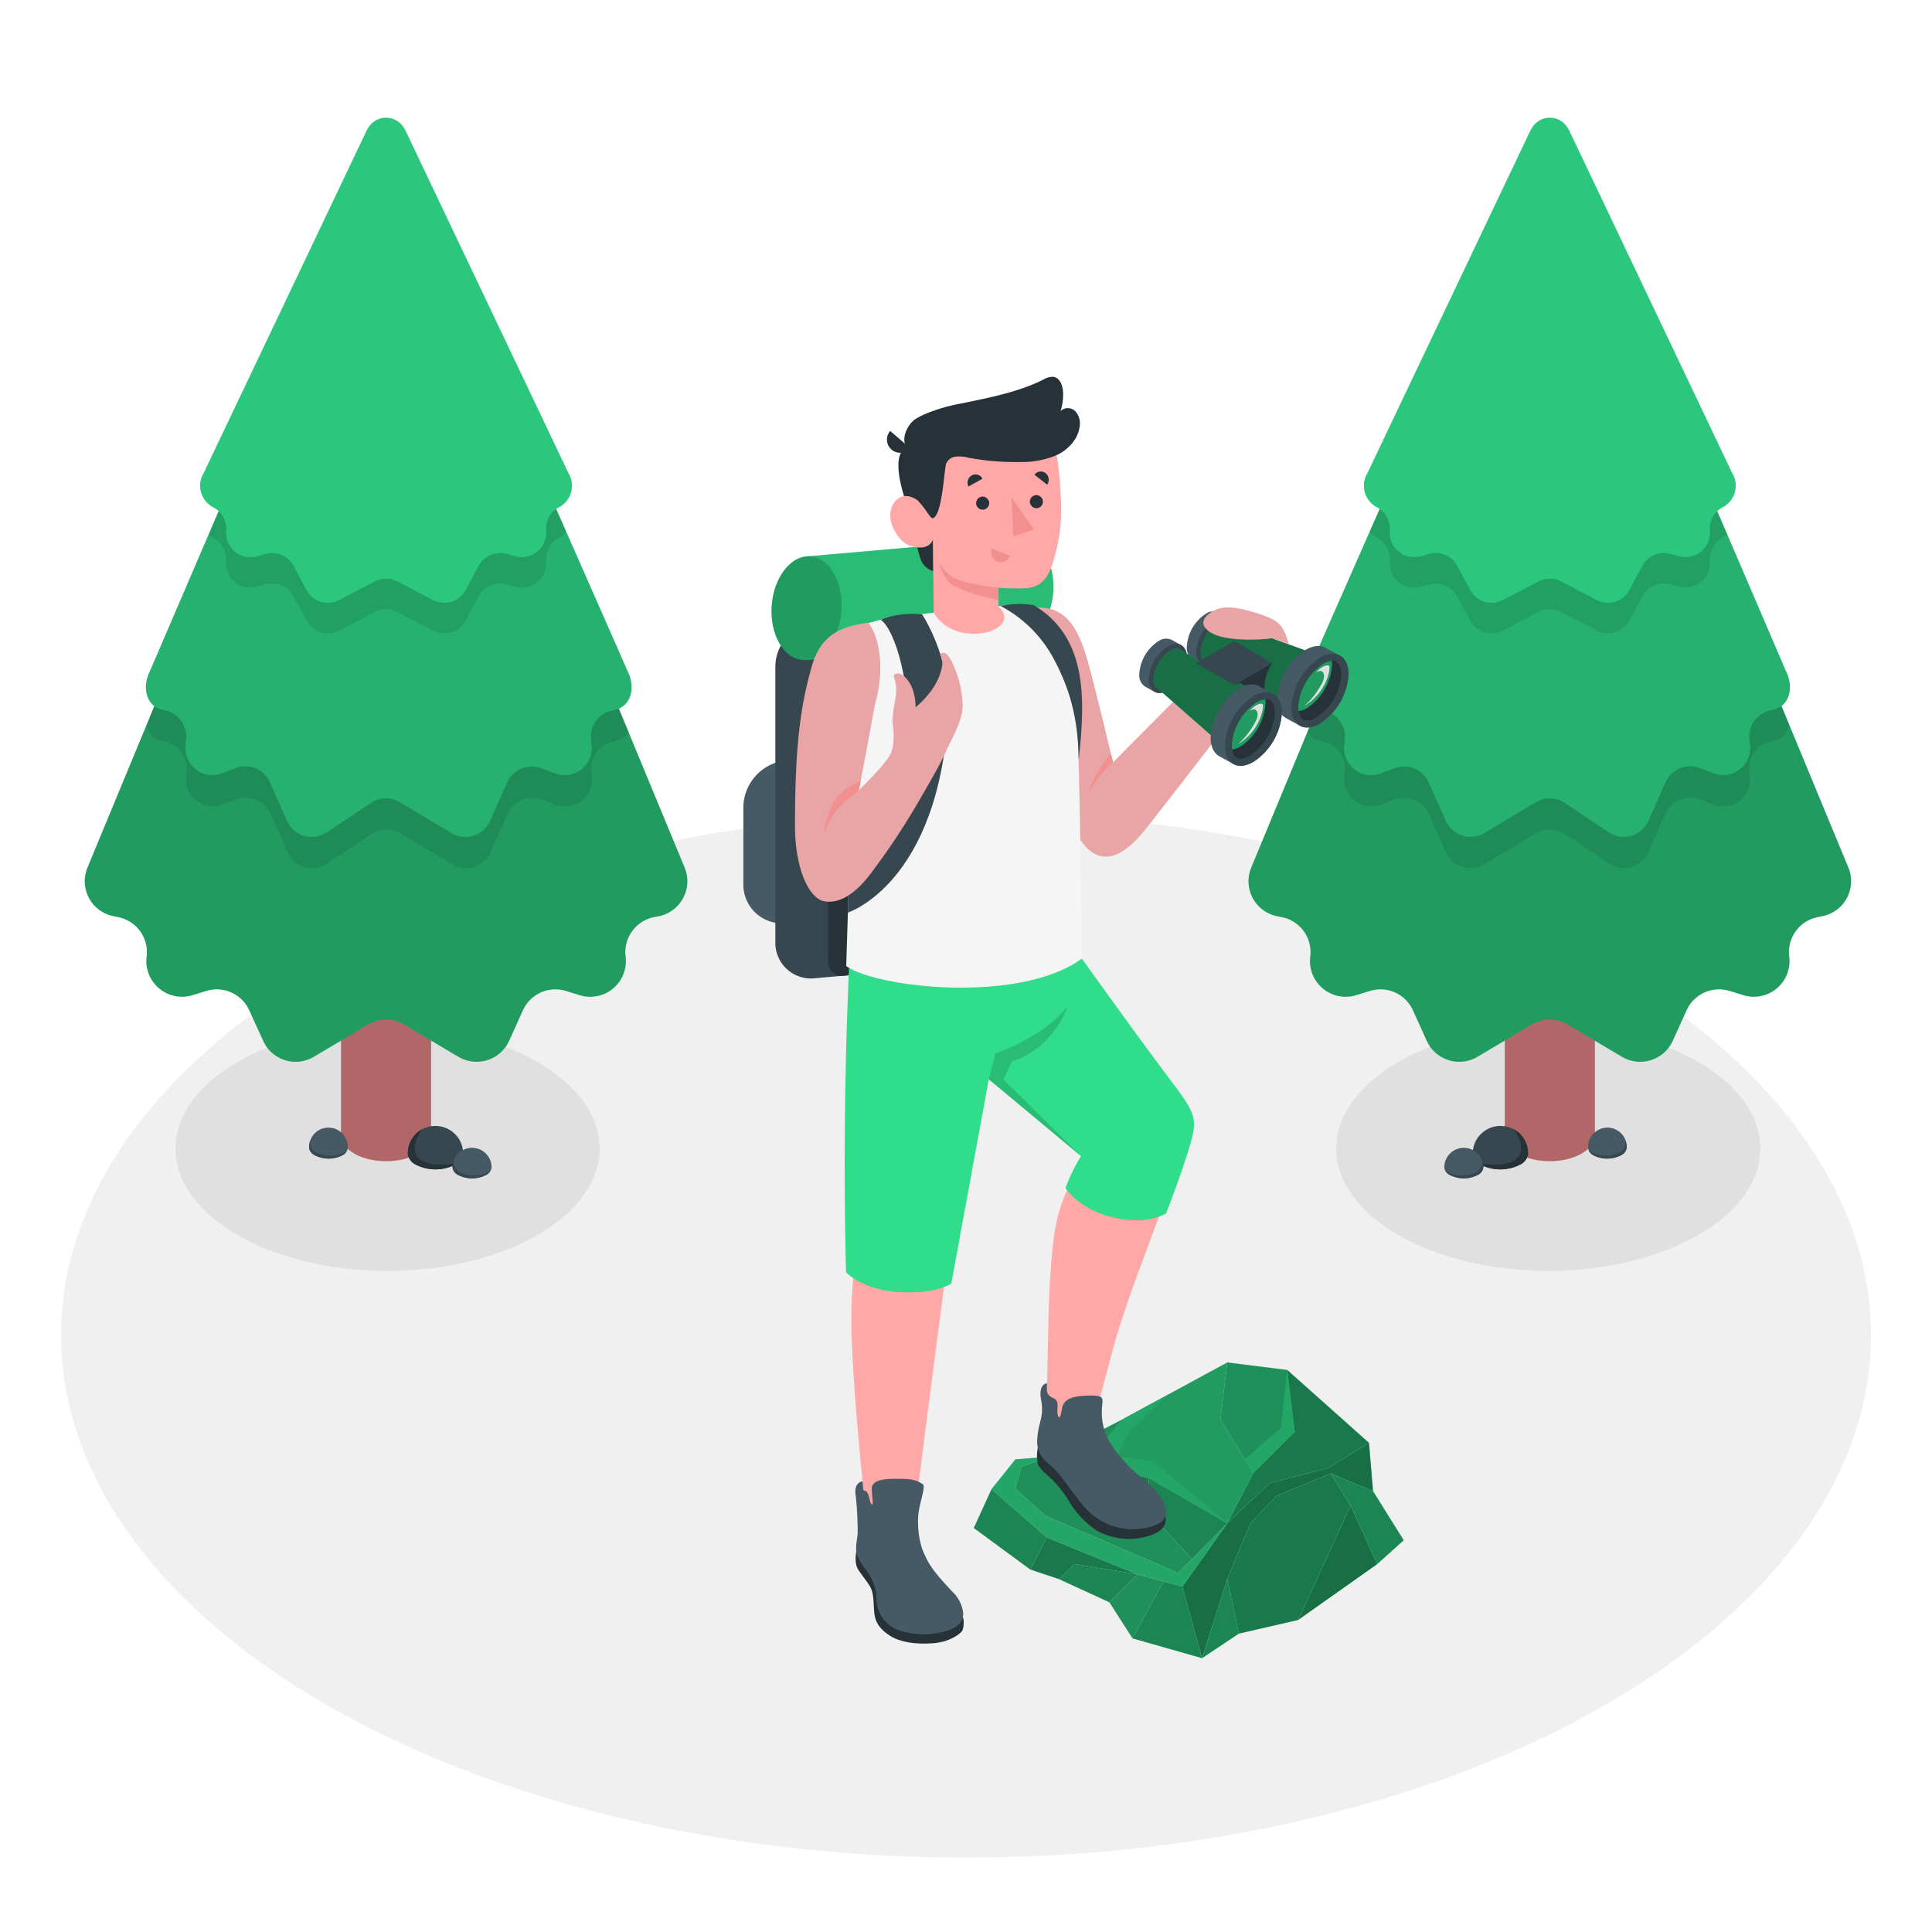 <svg xmlns="http://www.w3.org/2000/svg" viewBox="0 0 500 500"><g id="freepik--Floor--inject-2"><ellipse id="freepik--floor--inject-2" cx="250" cy="345.53" rx="234.21" ry="135.22" style="fill:#f0f0f0"></ellipse></g><g id="freepik--Shadows--inject-2"><ellipse id="freepik--Shadow--inject-2" cx="400.7" cy="297.23" rx="54.88" ry="31.68" style="fill:#e0e0e0"></ellipse><ellipse id="freepik--shadow--inject-2" cx="100.3" cy="297.23" rx="54.88" ry="31.68" style="fill:#e0e0e0"></ellipse></g><g id="freepik--Trees--inject-2"><g id="freepik--Pine--inject-2"><path d="M389.43,150.21V293.79c0,1.72,1.14,3.44,3.41,4.76,4.56,2.63,11.94,2.63,16.49,0,2.28-1.32,3.42-3,3.42-4.76V150.21Z" style="fill:#b16668"></path><path d="M478.35,224.52,406.12,50.08H396.06L323.82,224.53a9.23,9.23,0,0,0,6.74,12.59l1.17.23a9.24,9.24,0,0,1,7.37,10.2h0a9.23,9.23,0,0,0,11.87,10l3.57-1.1a9.23,9.23,0,0,1,11.12,5l3.59,7.92a9.23,9.23,0,0,0,13.11,4.13l14-8.31a9.24,9.24,0,0,1,9.42,0l14,8.31a9.23,9.23,0,0,0,13.11-4.13l3.6-7.92a9.23,9.23,0,0,1,11.12-5l3.57,1.1a9.24,9.24,0,0,0,11.87-10h0a9.23,9.23,0,0,1,7.36-10.2l1.19-.24A9.22,9.22,0,0,0,478.35,224.52Z" style="fill:#30DD8A"></path><path d="M478.35,224.52,406.12,50.08H396.06L323.82,224.53a9.23,9.23,0,0,0,6.74,12.59l1.17.23a9.24,9.24,0,0,1,7.37,10.2h0a9.23,9.23,0,0,0,11.87,10l3.57-1.1a9.23,9.23,0,0,1,11.12,5l3.59,7.92a9.23,9.23,0,0,0,13.11,4.13l14-8.31a9.24,9.24,0,0,1,9.42,0l14,8.31a9.23,9.23,0,0,0,13.11-4.13l3.6-7.92a9.23,9.23,0,0,1,11.12-5l3.57,1.1a9.24,9.24,0,0,0,11.87-10h0a9.23,9.23,0,0,1,7.36-10.2l1.19-.24A9.22,9.22,0,0,0,478.35,224.52Z" style="opacity:0.3"></path><path d="M388,69.57l8.07-18.34h10.06L419.46,82.3l43.6,105.28a5.35,5.35,0,0,1-4.55,4.32h0a7,7,0,0,0-5.8,7.69l.16,1.34a7,7,0,0,1-9.42,7.33l-3.57-1.36a7,7,0,0,0-8.86,3.68l-4.43,9.95a7,7,0,0,1-9.95,3.15l-12-8a7,7,0,0,0-7.15,0l-13.37,8a7,7,0,0,1-9.95-3.15l-4.43-9.95a7,7,0,0,0-8.86-3.68l-3.57,1.36a7,7,0,0,1-9.41-7.33l.15-1.33a7,7,0,0,0-5.8-7.7,5.3,5.3,0,0,1-3.87-2.58Z" style="opacity:0.1"></path><path d="M462.25,173.8,406.12,43.11H396.06L338.53,173.8c-2.07,4.2-.89,9.21,3.74,10a7,7,0,0,1,5.8,7.7l-.15,1.33a7,7,0,0,0,9.41,7.33l3.57-1.36a7,7,0,0,1,8.86,3.69l4.43,9.94a7,7,0,0,0,9.95,3.15l13.37-8a7,7,0,0,1,7.15,0l12,8a7,7,0,0,0,9.95-3.15l4.43-10a7,7,0,0,1,8.86-3.68l3.57,1.36a7,7,0,0,0,9.42-7.33l-.16-1.33a7,7,0,0,1,5.8-7.7h0C463.14,183,464.32,178,462.25,173.8Z" style="fill:#30DD8A"></path><path d="M462.25,173.8,406.12,43.11H396.06L338.53,173.8c-2.07,4.2-.89,9.21,3.74,10a7,7,0,0,1,5.8,7.7l-.15,1.33a7,7,0,0,0,9.41,7.33l3.57-1.36a7,7,0,0,1,8.86,3.69l4.43,9.94a7,7,0,0,0,9.95,3.15l13.37-8a7,7,0,0,1,7.15,0l12,8a7,7,0,0,0,9.95-3.15l4.43-10a7,7,0,0,1,8.86-3.68l3.57,1.36a7,7,0,0,0,9.42-7.33l-.16-1.33a7,7,0,0,1,5.8-7.7h0C463.14,183,464.32,178,462.25,173.8Z" style="opacity:0.2"></path><path d="M396.06,43.11h10.06L447,138.35a5.91,5.91,0,0,1-1,.72l-.31.18a6.28,6.28,0,0,0-3.19,6h0a6.29,6.29,0,0,1-7.87,6.61l-2.44-.64a6.28,6.28,0,0,0-7.14,3.11l-3.35,6.24a6.28,6.28,0,0,1-8.45,2.6L404,158.37a6.3,6.3,0,0,0-5.82,0l-9.24,4.82a6.27,6.27,0,0,1-8.45-2.6l-3.35-6.24a6.29,6.29,0,0,0-7.15-3.11l-2.43.64a6.28,6.28,0,0,1-7.87-6.61,6.29,6.29,0,0,0-3.19-6l-.32-.18a6.23,6.23,0,0,1-1.72-1.45Z" style="opacity:0.1"></path><path d="M448.27,122.4,406.08,33.71l-.33-.53a5.36,5.36,0,0,0-9.32,0l-.34.55L353.91,122.4a6.29,6.29,0,0,0,2.27,8.79l.32.17a6.29,6.29,0,0,1,3.19,6,6.29,6.29,0,0,0,7.87,6.62l2.43-.65a6.3,6.3,0,0,1,7.15,3.11l3.35,6.25a6.29,6.29,0,0,0,8.45,2.6l9.24-4.83a6.3,6.3,0,0,1,5.82,0l9.24,4.83a6.3,6.3,0,0,0,8.45-2.6l3.35-6.25a6.29,6.29,0,0,1,7.14-3.11l2.44.65a6.3,6.3,0,0,0,7.87-6.62h0a6.29,6.29,0,0,1,3.19-6l.31-.17A6.29,6.29,0,0,0,448.27,122.4Z" style="fill:#30DD8A"></path><path d="M448.27,122.4,406.08,33.71l-.33-.53a5.36,5.36,0,0,0-9.32,0l-.34.55L353.91,122.4a6.29,6.29,0,0,0,2.27,8.79l.32.17a6.29,6.29,0,0,1,3.19,6,6.29,6.29,0,0,0,7.87,6.62l2.43-.65a6.3,6.3,0,0,1,7.15,3.11l3.35,6.25a6.29,6.29,0,0,0,8.45,2.6l9.24-4.83a6.3,6.3,0,0,1,5.82,0l9.24,4.83a6.3,6.3,0,0,0,8.45-2.6l3.35-6.25a6.29,6.29,0,0,1,7.14-3.11l2.44.65a6.3,6.3,0,0,0,7.87-6.62h0a6.29,6.29,0,0,1,3.19-6l.31-.17A6.29,6.29,0,0,0,448.27,122.4Z" style="opacity:0.1"></path><path d="M395.46,298.29a7.16,7.16,0,0,0-14.31,0,2,2,0,0,0,0,.4,3.65,3.65,0,0,0,2.09,2.73,11.23,11.23,0,0,0,10.13,0,3.67,3.67,0,0,0,2.09-2.73,2,2,0,0,0,0-.4Z" style="fill:#37474f"></path><path d="M393.37,301.42a3.67,3.67,0,0,0,2.09-2.73,2,2,0,0,0,0-.4,7.17,7.17,0,0,0-3.72-6.08c0,.07,3.56,4.5.95,7.45-1.79,2-8,2.41-10.69.8a5,5,0,0,0,1.24,1A11.23,11.23,0,0,0,393.37,301.42Z" style="fill:#263238"></path><path d="M383.89,301.89a5.06,5.06,0,0,0-10.11,0,.76.76,0,0,0,0,.15.71.71,0,0,0,0,.14,2.55,2.55,0,0,0,1.47,1.92,7.92,7.92,0,0,0,7.16,0,2.61,2.61,0,0,0,1.48-1.92v-.29Z" style="fill:#455a64"></path><path d="M382.41,304.1a2.61,2.61,0,0,0,1.48-1.92v-.29a5.12,5.12,0,0,0-.34-1.67c.12,2.16-.91,3.48-4.1,3.89s-5.28-.95-5.56-1.44a3,3,0,0,0,1.36,1.43A7.92,7.92,0,0,0,382.41,304.1Z" style="fill:#37474f"></path><path d="M421,296.83a5,5,0,0,0-10,0,.71.71,0,0,0,0,.14.61.61,0,0,0,0,.14A2.56,2.56,0,0,0,412.4,299a7.86,7.86,0,0,0,7.1,0,2.59,2.59,0,0,0,1.47-1.92v-.28Z" style="fill:#455a64"></path><path d="M419.5,299a2.59,2.59,0,0,0,1.47-1.92v-.28a5.12,5.12,0,0,0-.34-1.66c.13,2.15-.89,3.46-4.06,3.86s-5.25-.94-5.52-1.43A3,3,0,0,0,412.4,299,7.86,7.86,0,0,0,419.5,299Z" style="fill:#37474f"></path></g><g id="freepik--pine--inject-2"><path d="M111.57,150.21V293.79c0,1.72-1.14,3.44-3.41,4.76-4.56,2.63-11.94,2.63-16.49,0-2.28-1.32-3.42-3-3.42-4.76V150.21Z" style="fill:#b16668"></path><path d="M22.65,224.52,94.88,50.08h10.06l72.24,174.45a9.23,9.23,0,0,1-6.74,12.59l-1.17.23a9.24,9.24,0,0,0-7.37,10.2h0a9.23,9.23,0,0,1-11.87,10l-3.57-1.1a9.23,9.23,0,0,0-11.12,5l-3.59,7.92a9.23,9.23,0,0,1-13.11,4.13l-14-8.31a9.24,9.24,0,0,0-9.42,0l-14,8.31a9.23,9.23,0,0,1-13.11-4.13l-3.6-7.92a9.23,9.23,0,0,0-11.12-5l-3.57,1.1a9.24,9.24,0,0,1-11.87-10h0a9.23,9.23,0,0,0-7.36-10.2l-1.19-.24A9.22,9.22,0,0,1,22.65,224.52Z" style="fill:#30DD8A"></path><path d="M22.65,224.52,94.88,50.08h10.06l72.24,174.45a9.23,9.23,0,0,1-6.74,12.59l-1.17.23a9.24,9.24,0,0,0-7.37,10.2h0a9.23,9.23,0,0,1-11.87,10l-3.57-1.1a9.23,9.23,0,0,0-11.12,5l-3.59,7.92a9.23,9.23,0,0,1-13.11,4.13l-14-8.31a9.24,9.24,0,0,0-9.42,0l-14,8.31a9.23,9.23,0,0,1-13.11-4.13l-3.6-7.92a9.23,9.23,0,0,0-11.12-5l-3.57,1.1a9.24,9.24,0,0,1-11.87-10h0a9.23,9.23,0,0,0-7.36-10.2l-1.19-.24A9.22,9.22,0,0,1,22.65,224.52Z" style="opacity:0.3"></path><path d="M113,69.57l-8.07-18.34H94.88L81.54,82.3,37.94,187.58a5.36,5.36,0,0,0,4.55,4.32h0a7,7,0,0,1,5.8,7.69l-.16,1.34a7,7,0,0,0,9.42,7.33l3.57-1.36A7,7,0,0,1,70,210.58l4.43,9.95a7,7,0,0,0,10,3.15l12-8a7,7,0,0,1,7.15,0l13.37,8a7,7,0,0,0,10-3.15l4.43-9.95a7,7,0,0,1,8.86-3.68l3.57,1.36a7,7,0,0,0,9.41-7.33l-.15-1.33a7,7,0,0,1,5.8-7.7,5.3,5.3,0,0,0,3.87-2.58Z" style="opacity:0.1"></path><path d="M38.75,173.8,94.88,43.11h10.06L162.47,173.8c2.07,4.2.89,9.21-3.74,10a7,7,0,0,0-5.8,7.7l.15,1.33a7,7,0,0,1-9.41,7.33l-3.57-1.36a7,7,0,0,0-8.86,3.69l-4.43,9.94a7,7,0,0,1-10,3.15l-13.37-8a7,7,0,0,0-7.15,0l-12,8a7,7,0,0,1-10-3.15l-4.43-10a7,7,0,0,0-8.86-3.68l-3.57,1.36a7,7,0,0,1-9.42-7.33l.16-1.33a7,7,0,0,0-5.8-7.7h0C37.86,183,36.68,178,38.75,173.8Z" style="fill:#30DD8A"></path><path d="M38.75,173.8,94.88,43.11h10.06L162.47,173.8c2.07,4.2.89,9.21-3.74,10a7,7,0,0,0-5.8,7.7l.15,1.33a7,7,0,0,1-9.41,7.33l-3.57-1.36a7,7,0,0,0-8.86,3.69l-4.43,9.94a7,7,0,0,1-10,3.15l-13.37-8a7,7,0,0,0-7.15,0l-12,8a7,7,0,0,1-10-3.15l-4.43-10a7,7,0,0,0-8.86-3.68l-3.57,1.36a7,7,0,0,1-9.42-7.33l.16-1.33a7,7,0,0,0-5.8-7.7h0C37.86,183,36.68,178,38.75,173.8Z" style="opacity:0.2"></path><path d="M104.94,43.11H94.88L54,138.35a5.91,5.91,0,0,0,1,.72l.31.18a6.28,6.28,0,0,1,3.19,6h0a6.29,6.29,0,0,0,7.87,6.61l2.44-.64A6.28,6.28,0,0,1,76,154.35l3.35,6.24a6.28,6.28,0,0,0,8.45,2.6L97,158.37a6.3,6.3,0,0,1,5.82,0l9.24,4.82a6.27,6.27,0,0,0,8.45-2.6l3.35-6.24a6.29,6.29,0,0,1,7.15-3.11l2.43.64a6.28,6.28,0,0,0,7.87-6.61,6.29,6.29,0,0,1,3.19-6l.32-.18a6.23,6.23,0,0,0,1.72-1.45Z" style="opacity:0.1"></path><path d="M52.73,122.4,94.92,33.71l.33-.53a5.36,5.36,0,0,1,9.32,0l.34.55,42.18,88.67a6.29,6.29,0,0,1-2.27,8.79l-.32.17a6.29,6.29,0,0,0-3.19,6,6.29,6.29,0,0,1-7.87,6.62l-2.43-.65a6.3,6.3,0,0,0-7.15,3.11l-3.35,6.25a6.29,6.29,0,0,1-8.45,2.6l-9.24-4.83a6.3,6.3,0,0,0-5.82,0l-9.24,4.83a6.3,6.3,0,0,1-8.45-2.6L76,146.46a6.29,6.29,0,0,0-7.14-3.11l-2.44.65a6.3,6.3,0,0,1-7.87-6.62h0a6.29,6.29,0,0,0-3.19-6l-.31-.17A6.29,6.29,0,0,1,52.73,122.4Z" style="fill:#30DD8A"></path><path d="M52.73,122.4,94.92,33.71l.33-.53a5.36,5.36,0,0,1,9.32,0l.34.55,42.18,88.67a6.29,6.29,0,0,1-2.27,8.79l-.32.17a6.29,6.29,0,0,0-3.19,6,6.29,6.29,0,0,1-7.87,6.62l-2.43-.65a6.3,6.3,0,0,0-7.15,3.11l-3.35,6.25a6.29,6.29,0,0,1-8.45,2.6l-9.24-4.83a6.3,6.3,0,0,0-5.82,0l-9.24,4.83a6.3,6.3,0,0,1-8.45-2.6L76,146.46a6.29,6.29,0,0,0-7.14-3.11l-2.44.65a6.3,6.3,0,0,1-7.87-6.62h0a6.29,6.29,0,0,0-3.19-6l-.31-.17A6.29,6.29,0,0,1,52.73,122.4Z" style="opacity:0.1"></path><path d="M105.54,298.29a7.16,7.16,0,0,1,14.31,0,2,2,0,0,1,0,.4,3.65,3.65,0,0,1-2.09,2.73,11.23,11.23,0,0,1-10.13,0,3.67,3.67,0,0,1-2.09-2.73,2,2,0,0,1,0-.4Z" style="fill:#37474f"></path><path d="M107.63,301.42a3.67,3.67,0,0,1-2.09-2.73,2,2,0,0,1,0-.4,7.17,7.17,0,0,1,3.72-6.08c0,.07-3.56,4.5-1,7.45,1.79,2,8,2.41,10.69.8a5,5,0,0,1-1.24,1A11.23,11.23,0,0,1,107.63,301.42Z" style="fill:#263238"></path><path d="M117.11,301.89a5.06,5.06,0,0,1,10.11,0,.76.76,0,0,1,0,.15.71.71,0,0,1,0,.14,2.55,2.55,0,0,1-1.47,1.92,7.92,7.92,0,0,1-7.16,0,2.61,2.61,0,0,1-1.48-1.92v-.29Z" style="fill:#455a64"></path><path d="M118.59,304.1a2.61,2.61,0,0,1-1.48-1.92v-.29a5.12,5.12,0,0,1,.34-1.67c-.12,2.16.91,3.48,4.1,3.89s5.28-.95,5.56-1.44a3,3,0,0,1-1.36,1.43A7.92,7.92,0,0,1,118.59,304.1Z" style="fill:#37474f"></path><path d="M80,296.83a5,5,0,0,1,10,0,.71.71,0,0,1,0,.14.61.61,0,0,1,0,.14A2.56,2.56,0,0,1,88.6,299a7.86,7.86,0,0,1-7.1,0A2.59,2.59,0,0,1,80,297.11v-.28Z" style="fill:#455a64"></path><path d="M81.5,299A2.59,2.59,0,0,1,80,297.11v-.28a5.12,5.12,0,0,1,.34-1.66c-.13,2.15.89,3.46,4.06,3.86s5.25-.94,5.52-1.43A3,3,0,0,1,88.6,299,7.86,7.86,0,0,1,81.5,299Z" style="fill:#37474f"></path></g></g><g id="freepik--Rock--inject-2"><g id="freepik--rock--inject-2"><polygon points="317.61 352.6 290.64 367.25 280.94 378.69 297.34 382.57 317.61 394.21 324.31 381.34 315.85 367.25 317.61 352.6" style="fill:#30DD8A"></polygon><polygon points="317.61 352.6 290.64 367.25 280.94 378.69 297.34 382.57 317.61 394.21 324.31 381.34 315.85 367.25 317.61 352.6" style="opacity:0.3"></polygon><polygon points="317.61 352.6 333.13 354.54 335.07 370.58 324.31 381.34 315.85 367.25 317.61 352.6" style="fill:#30DD8A"></polygon><polygon points="317.61 352.6 333.13 354.54 335.07 370.58 324.31 381.34 315.85 367.25 317.61 352.6" style="opacity:0.35"></polygon><polygon points="354.29 373.4 355.35 385.93 344.42 381.34 330.31 387.16 323.61 394.21 317.61 408.67 311.09 429.13 305.98 410.61 317.61 394.21 328.59 383.81 343.71 379.93 354.29 373.4" style="fill:#30DD8A"></polygon><polygon points="335.95 419.25 356.41 404.79 349.53 389.63 335.95 419.25" style="fill:#30DD8A"></polygon><g style="opacity:0.5"><polygon points="354.29 373.4 355.35 385.93 344.42 381.34 330.31 387.16 323.61 394.21 317.61 408.67 311.09 429.13 305.98 410.61 317.61 394.21 328.59 383.81 343.71 379.93 354.29 373.4"></polygon><polygon points="335.95 419.25 356.41 404.79 349.53 389.63 335.95 419.25"></polygon></g><polygon points="301.87 361.15 291.69 371.11 289.05 376.93 298.22 378.17 317.61 394.21 297.34 382.57 280.94 378.69 290.64 367.25 301.87 361.15" style="fill:#30DD8A"></polygon><polygon points="333.13 354.54 331.55 369.53 322.12 377.68 324.31 381.34 335.07 370.58 333.13 354.54" style="fill:#30DD8A"></polygon><polygon points="305.98 410.61 294.34 407.44 270.89 397.92 256.6 385.4 262.77 377.68 271.94 376.93 264.36 379.58 262.77 385.22 270.53 392.27 304.92 407.08 317.61 394.21 305.98 410.61" style="fill:#30DD8A"></polygon><g style="opacity:0.25"><polygon points="301.87 361.15 291.69 371.11 289.05 376.93 298.22 378.17 317.61 394.21 297.34 382.57 280.94 378.69 290.64 367.25 301.87 361.15"></polygon><polygon points="333.13 354.54 331.55 369.53 322.12 377.68 324.31 381.34 335.07 370.58 333.13 354.54"></polygon><polygon points="305.98 410.61 294.34 407.44 270.89 397.92 256.6 385.4 262.77 377.68 271.94 376.93 264.36 379.58 262.77 385.22 270.53 392.27 304.92 407.08 317.61 394.21 305.98 410.61"></polygon></g><polygon points="290.64 367.25 271.94 376.93 264.36 379.58 262.77 385.22 270.53 392.27 304.92 407.08 308.51 403.44 297.16 391.21 287.99 391.21 280.94 378.69 290.64 367.25" style="fill:#30DD8A"></polygon><polygon points="290.64 367.25 271.94 376.93 264.36 379.58 262.77 385.22 270.53 392.27 304.92 407.08 308.51 403.44 297.16 391.21 287.99 391.21 280.94 378.69 290.64 367.25" style="opacity:0.35"></polygon><polygon points="333.13 354.54 354.29 373.4 343.71 379.93 328.59 383.81 317.61 394.21 324.31 381.34 335.07 370.58 333.13 354.54" style="fill:#30DD8A"></polygon><polygon points="344.42 381.34 330.31 387.16 323.61 394.21 317.61 408.67 320.61 422.78 335.95 419.25 349.53 389.63 344.42 381.34" style="fill:#30DD8A"></polygon><polygon points="280.94 378.69 287.99 391.21 297.16 391.21 297.34 382.57 280.94 378.69" style="fill:#30DD8A"></polygon><polygon points="266.65 406.2 274.06 408.67 278.12 404.79 294.34 407.44 270.89 397.92 266.65 406.2" style="fill:#30DD8A"></polygon><g style="opacity:0.45"><polygon points="333.13 354.54 354.29 373.4 343.71 379.93 328.59 383.81 317.61 394.21 324.31 381.34 335.07 370.58 333.13 354.54"></polygon><polygon points="344.42 381.34 330.31 387.16 323.61 394.21 317.61 408.67 320.61 422.78 335.95 419.25 349.53 389.63 344.42 381.34"></polygon><polygon points="280.94 378.69 287.99 391.21 297.16 391.21 297.34 382.57 280.94 378.69"></polygon><polygon points="266.65 406.2 274.06 408.67 278.12 404.79 294.34 407.44 270.89 397.92 266.65 406.2"></polygon></g><polygon points="301.11 409.29 294.34 407.44 287.11 414.67 293.1 424.01 301.11 409.29" style="fill:#30DD8A"></polygon><polygon points="301.11 409.29 294.34 407.44 287.11 414.67 293.1 424.01 301.11 409.29" style="opacity:0.35"></polygon><polygon points="355.35 385.93 363.28 398.62 356.41 404.79 349.53 389.63 344.42 381.34 355.35 385.93" style="fill:#30DD8A"></polygon><polygon points="311.09 429.13 320.61 422.78 317.61 408.67 311.09 429.13" style="fill:#30DD8A"></polygon><polygon points="317.61 394.21 308.51 403.44 297.16 391.21 297.34 382.57 317.61 394.21" style="fill:#30DD8A"></polygon><polygon points="256.6 385.4 252.02 395.45 266.65 406.2 270.89 397.92 256.6 385.4" style="fill:#30DD8A"></polygon><polygon points="311.09 429.13 293.1 424.01 301.11 409.29 305.98 410.61 311.09 429.13" style="fill:#30DD8A"></polygon><polygon points="274.06 408.67 287.11 414.67 294.34 407.44 278.12 404.79 274.06 408.67" style="fill:#30DD8A"></polygon><g style="opacity:0.4"><polygon points="355.35 385.93 363.28 398.62 356.41 404.79 349.53 389.63 344.42 381.34 355.35 385.93"></polygon><polygon points="311.09 429.13 320.61 422.78 317.61 408.67 311.09 429.13"></polygon><polygon points="317.61 394.21 308.51 403.44 297.16 391.21 297.34 382.57 317.61 394.21"></polygon><polygon points="256.6 385.4 252.02 395.45 266.65 406.2 270.89 397.92 256.6 385.4"></polygon><polygon points="311.09 429.13 293.1 424.01 301.11 409.29 305.98 410.61 311.09 429.13"></polygon><polygon points="274.06 408.67 287.11 414.67 294.34 407.44 278.12 404.79 274.06 408.67"></polygon></g></g></g><g id="freepik--Character--inject-2"><g id="freepik--character--inject-2"><path d="M203.44,238.9h0V196.81h0a12.32,12.32,0,0,0-11.06,12v20A10,10,0,0,0,203.44,238.9Z" style="fill:#455a64"></path><path d="M210.88,253.17l15.3-1.34V159.91l-15.3,1.34a11.38,11.38,0,0,0-10.22,11.12v71.47A9.21,9.21,0,0,0,210.88,253.17Z" style="fill:#37474f"></path><path d="M263.13,248.6l-44.82,3.92a3.63,3.63,0,0,1-4-3.67V165a4.49,4.49,0,0,1,4-4.38l44.82-3.92a3.63,3.63,0,0,1,4,3.67v83.87A4.49,4.49,0,0,1,263.13,248.6Z" style="fill:#263238"></path><path d="M263.56,139.21,208.75,144v26.79l54.81-4.8c5-.44,9.07-6.79,9.07-14.19S268.57,138.77,263.56,139.21Z" style="fill:#30DD8A"></path><path d="M263.56,139.21,208.75,144v26.79l54.81-4.8c5-.44,9.07-6.79,9.07-14.19S268.57,138.77,263.56,139.21Z" style="opacity:0.15"></path><ellipse cx="208.75" cy="157.39" rx="13.44" ry="9.04" transform="translate(36.51 354.08) rotate(-85.81)" style="fill:#30DD8A"></ellipse><ellipse cx="208.75" cy="157.39" rx="13.44" ry="9.04" transform="translate(36.51 354.08) rotate(-85.81)" style="opacity:0.3"></ellipse><path d="M268.62,374.57a9.71,9.71,0,0,0,.06,4.61,12.41,12.41,0,0,0,2.4,2.61,27.85,27.85,0,0,1,5.46,6.53,24,24,0,0,0,7,7.6,17.17,17.17,0,0,0,12.52,1.9c3.88-.91,6-2.43,5.56-5.45C290.45,386.49,279.53,381,268.62,374.57Z" style="fill:#263238"></path><path d="M297.32,273.69c-11.37-15-14.69-18.75-22.24-28.32a59.53,59.53,0,0,1-9,.61l4.94-6.9-47.64.43c0,10.67-.2,75.87-.2,75.87-.26,3.07-2.58,11.86-2.81,22.92-.33,16.05,2.88,44.3,3,46.81q.21,3.52.44,7c.13,1.95.4,3.37,2.36,4.11a12.5,12.5,0,0,0,5.15.89,8.16,8.16,0,0,0,4.27-1.48c1.2-.89,1.06-3.12,1.23-4.48.2-1.61.45-3.21.65-4.83,1.61-13.59,6.14-47.72,8.18-63.59,1.5-11.62,4.11-34.11,5.63-47.36,1.37,1.24,2.9,2.53,4.59,3.92,9.36,7.68,20.66,15,26.16,19.57-4.21,5.78-7.84,10.79-9.27,21.19-.39,2.88-.65,5.77-.85,8.67-.48,7.14-.59,14.29-.75,21.44-.06,3.22-.13,6.44-.27,9.66-.06,1.37-.13,2.74-.23,4.11-.13,1.71-.46,3,.65,4.57a11.28,11.28,0,0,0,2.54,2.33,6.94,6.94,0,0,0,1.47.89,6.36,6.36,0,0,0,4.21-.16,8.15,8.15,0,0,0,2.45-1.13,3.84,3.84,0,0,0,1.39-1.84,16.65,16.65,0,0,0,.3-2.67c.2-1.17.49-2.33.79-3.48.92-3.52,1.95-7,2.84-10.56,4.28-16.85,12.55-35.14,17-49.69C308.88,287.35,307,286.43,297.32,273.69Z" style="fill:#ffa8a7"></path><path d="M249.18,418.62c.37.35.26,2.79-.16,3.44s-3,2.89-7.66,3.22c-4.43.32-8.4-.28-11-1.93s-3.87-3.48-4.11-6,0-5-1.17-6.91c-1.11-1.79-2.89-3.82-3.27-4.79-.84-2.12,0-5.15,0-5.15Z" style="fill:#263238"></path><path d="M273.29,238.78H220.35c-2.79,47.16-1.39,90.5-1.39,90.5s4.11,4.47,13.48,5.09c9.91.66,13.76-2.22,13.76-2.22l9.7-52.83,23.86,19.89a46.43,46.43,0,0,0-4,8.23s3.2,5.42,12.21,7.61S301.8,314,301.8,314s6.94-17.85,7.19-22.35-2.24-6.89-10.5-18.05S273.29,238.78,273.29,238.78Z" style="fill:#30DD8A"></path><path d="M255.9,279.32l1.72-6.7s12.23-4,18.74-12.26c0,0-3.53,10.9-14.43,14.3l-2.27,4.66,20.1,19.89Z" style="opacity:0.15"></path><path d="M301.61,390.17c-1.38-4.63-5.11-6.5-8.37-9.66a34.42,34.42,0,0,1-6.63-8.33,15.79,15.79,0,0,1-1.4-8c.13-2.27.9-3.15-3.82-3s-6.25,1.32-6.58,3.51-.77,2.78-1.09,1.33.66-3.4-1.1-4.18-1.71-1.75-1.68-2.52a13.12,13.12,0,0,0,0-1.32s-2.31.09-1.49,4.39-.77,5.76-1,10a7.72,7.72,0,0,0,.4,3.27c1.22,2.72,3.52,3.55,5.39,6s4,5.47,6.11,8a16.66,16.66,0,0,0,11.81,6.08C296.41,395.85,303,394.8,301.61,390.17Z" style="fill:#455a64"></path><path d="M246.54,412c-1.42-1.53-2.51-2.7-3.85-4.3a33.05,33.05,0,0,1-2.23-3.05,30.85,30.85,0,0,1-1.72-3.57,22.7,22.7,0,0,1-1.05-9.37c.41-3.24,2-7.13,1.08-7.64s-1.67-1.25-5.16-1.33-8.14-.17-8,2.66.49,4.15,0,3.9-.58-2.15-1.16-3-1-.09-1.07-1.18-.16-1.75-.16-1.75-2.2.19-1.81,3.35a85.6,85.6,0,0,1,.55,10.11c-.09,1.59-.84,4.07,0,6.05a18.19,18.19,0,0,0,2.08,3.31,13.71,13.71,0,0,1,2.7,6.09c.12,1,.06,2,.22,2.93a8.68,8.68,0,0,0,6.36,6.93,21.26,21.26,0,0,0,9.45.47c2.91-.51,6.69-1.7,6.5-5.18A9.07,9.07,0,0,0,246.54,412Z" style="fill:#455a64"></path><path d="M267.57,157.21c7.4-.31,11.12,3.53,14.12,14.56,2.34,8.59,6.36,25.52,6.36,25.52l22.76-22.93,11.71,6.6s-16.2,21.15-25.89,33.45c-7,8.86-12.45,9.18-16.65,3.47-8.61-11.73-17.54-39.15-17.54-39.15C260.1,170.16,260.5,159.91,267.57,157.21Z" style="fill:#e9a5a5"></path><path d="M315.55,158.51a3.48,3.48,0,0,0-3.48.34,10.88,10.88,0,0,0-4.92,8.53,3.51,3.51,0,0,0,1.39,3.16c.29.17,2.23,1.22,2.5,1.38a3.43,3.43,0,0,0,3.48-.34,10.86,10.86,0,0,0,4.93-8.53,3.5,3.5,0,0,0-1.41-3.17C317.75,159.71,315.83,158.67,315.55,158.51Z" style="fill:#455a64"></path><path d="M309.6,168.74c0,3.14,2.2,4.41,4.92,2.84a10.86,10.86,0,0,0,4.93-8.53c0-3.14-2.2-4.42-4.93-2.85A10.9,10.9,0,0,0,309.6,168.74Z" style="fill:#37474f"></path><path d="M345.69,171.18,317.3,160.86h0a1.42,1.42,0,0,0-.58-.12,3.37,3.37,0,0,0-1.59.51,9.72,9.72,0,0,0-4.32,7.49c0,.58.1,1.79.93,2.18l25.38,15.17Z" style="fill:#30DD8A"></path><path d="M345.69,171.18,317.3,160.86h0a1.42,1.42,0,0,0-.58-.12,3.37,3.37,0,0,0-1.59.51,9.72,9.72,0,0,0-4.32,7.49c0,.58.1,1.79.93,2.18l25.38,15.17Z" style="opacity:0.5"></path><path d="M343.11,167.68c-1.33-.77-3.17-.67-5.21.51A16.31,16.31,0,0,0,330.52,181c0,2.31.8,3.93,2.09,4.72.43.27,3.33,1.83,3.74,2.07,1.34.78,3.18.67,5.22-.5A16.34,16.34,0,0,0,349,174.47c0-2.32-.81-4-2.12-4.74C346.4,169.48,343.52,167.92,343.11,167.68Z" style="fill:#455a64"></path><path d="M334.19,183c0,4.7,3.31,6.61,7.38,4.26A16.34,16.34,0,0,0,349,174.47c0-4.7-3.31-6.61-7.38-4.26A16.31,16.31,0,0,0,334.19,183Z" style="fill:#37474f"></path><path d="M338.28,186.44c-2,0-2.27-2.41-2.27-3.45a14.51,14.51,0,0,1,6.47-11.2,5,5,0,0,1,2.38-.77c2.05,0,2.27,2.41,2.27,3.45a14.51,14.51,0,0,1-6.47,11.2,5,5,0,0,1-2.38.77Z" style="fill:#263238"></path><path d="M344.71,172.05a8.16,8.16,0,0,0-.07-1,5.18,5.18,0,0,0-2.16.75A14.51,14.51,0,0,0,336,183a6.66,6.66,0,0,0,.07,1,5.23,5.23,0,0,0,2.16-.75A14.51,14.51,0,0,0,344.71,172.05Z" style="fill:#30DD8A"></path><path d="M344.71,172.05a8.16,8.16,0,0,0-.07-1,5.18,5.18,0,0,0-2.16.75A14.51,14.51,0,0,0,336,183a6.66,6.66,0,0,0,.07,1,5.23,5.23,0,0,0,2.16-.75A14.51,14.51,0,0,0,344.71,172.05Z" style="opacity:0.3"></path><path d="M340.58,174.06c1.38-1.67,3.17-2.23,3.45-1.61s-.59,6.66-6.43,10.22a20.48,20.48,0,0,0,4.69-6.17C343.19,174.49,342.36,172.85,340.58,174.06Z" style="fill:#e0e0e0"></path><path d="M303.26,165.61a3.43,3.43,0,0,0-3.48.34,10.89,10.89,0,0,0-4.93,8.53,3.46,3.46,0,0,0,1.4,3.15c.29.18,2.22,1.23,2.5,1.39a3.43,3.43,0,0,0,3.48-.34,10.89,10.89,0,0,0,4.93-8.53,3.48,3.48,0,0,0-1.41-3.17C305.46,166.81,303.54,165.77,303.26,165.61Z" style="fill:#455a64"></path><path d="M297.3,175.83c0,3.15,2.21,4.42,4.93,2.85a10.89,10.89,0,0,0,4.93-8.53c0-3.15-2.21-4.42-4.93-2.85A10.89,10.89,0,0,0,297.3,175.83Z" style="fill:#37474f"></path><path d="M328.47,181.12,305.12,168l-.07,0,0,0h0a1.31,1.31,0,0,0-.58-.12,3.26,3.26,0,0,0-1.59.51,9.69,9.69,0,0,0-4.32,7.48,2.73,2.73,0,0,0,.7,2L319.91,196Z" style="fill:#30DD8A"></path><path d="M328.47,181.12,305.12,168l-.07,0,0,0h0a1.31,1.31,0,0,0-.58-.12,3.26,3.26,0,0,0-1.59.51,9.69,9.69,0,0,0-4.32,7.48,2.73,2.73,0,0,0,.7,2L319.91,196Z" style="opacity:0.5"></path><path d="M328.18,180.68a4.42,4.42,0,0,1-.93-3,11.43,11.43,0,0,1,2-6.06l-9.84,5.67a4.36,4.36,0,0,1,1.46-.44l7.57,4.25Z" style="fill:#263238"></path><path d="M325.9,177.62c-1.34-.78-3.18-.67-5.21.51a16.28,16.28,0,0,0-7.38,12.77c0,2.3.8,3.93,2.09,4.72.43.26,3.33,1.83,3.74,2.07,1.33.78,3.18.67,5.22-.51a16.3,16.3,0,0,0,7.37-12.77c0-2.32-.81-4-2.11-4.74C329.19,179.42,326.31,177.86,325.9,177.62Z" style="fill:#455a64"></path><path d="M317,192.93c0,4.7,3.3,6.61,7.38,4.25a16.3,16.3,0,0,0,7.37-12.77c0-4.71-3.3-6.61-7.37-4.26A16.29,16.29,0,0,0,317,192.93Z" style="fill:#37474f"></path><path d="M321.06,196.38c-2,0-2.26-2.42-2.26-3.45a14.57,14.57,0,0,1,6.46-11.21,5,5,0,0,1,2.39-.76c2.05,0,2.27,2.41,2.27,3.45a14.54,14.54,0,0,1-6.47,11.2,5,5,0,0,1-2.39.77Z" style="fill:#263238"></path><path d="M327.5,182a6.65,6.65,0,0,0-.08-1,5.24,5.24,0,0,0-2.16.74,14.57,14.57,0,0,0-6.46,11.21,6.46,6.46,0,0,0,.07,1,5.24,5.24,0,0,0,2.16-.74A14.54,14.54,0,0,0,327.5,182Z" style="fill:#30DD8A"></path><path d="M327.5,182a6.65,6.65,0,0,0-.08-1,5.24,5.24,0,0,0-2.16.74,14.57,14.57,0,0,0-6.46,11.21,6.46,6.46,0,0,0,.07,1,5.24,5.24,0,0,0,2.16-.74A14.54,14.54,0,0,0,327.5,182Z" style="opacity:0.3"></path><path d="M323.37,184c1.38-1.68,3.17-2.24,3.45-1.62s-.6,6.67-6.43,10.23a20.65,20.65,0,0,0,4.69-6.17C326,184.43,325.15,182.78,323.37,184Z" style="fill:#e0e0e0"></path><polygon points="319.44 165.89 329.27 171.63 319.44 177.31 309.55 171.6 319.44 165.89" style="fill:#37474f"></polygon><path d="M333.53,166.73c-1.37-4.86-2.33-6.24-8.51-8.13s-9.15-1.85-11.83,0-2.38,4.12,1.31,5.68c3.94,1.67,12,1.37,14.75.89Z" style="fill:#e9a5a5"></path><path d="M288.05,197.29a28.65,28.65,0,0,0-6.36,7.9A29.77,29.77,0,0,1,287.5,195Z" style="fill:#f28f8f"></path><path d="M219,250c7.7,5.61,44.83,9.89,61-1.93,0,0-.37-48.08-1.64-72-.06-1.08-.13-2.14-.24-3.16,0-.34-.09-.68-.12-1a12.59,12.59,0,0,0-2.13-5.14,33.28,33.28,0,0,0-5.53-6.48c-1-.95-2.17-1.74-3.27-2.61a3.93,3.93,0,0,0-3.15-1l-1.29,0-1.37,0c-6.06.27-14.75,1.25-21.73,2.14l-1.36.18-1.2.15c-4.79.63-8.34,1.15-8.88,1.23H228c-1.57.4-3,.78-4.19,1.13-3.2.94-.82.13-1.52,3.22-2.07,9.09-1.93,42-1.93,42Z" style="fill:#f5f5f5"></path><path d="M241.55,124.78l-2.17,2.33-1-12.14a5.75,5.75,0,0,0-4.78,1.64c-2.07,2.08-1,8.65,1.53,15.09,0,0,2.4,11.71,3.39,13.64a5.27,5.27,0,0,0,3,2.49Z" style="fill:#263238"></path><path d="M241.21,132.29c-.94.55-2.27-1.27-3.42-2.49s-4.92-2.9-6.84,1.06,1.6,9.42,4.57,10.38c5.12,1.65,5.92-1.64,5.92-1.64l.2,18.89c5.31,9.77,23.54,4.92,16.77-1.58l0-4.8a53.23,53.23,0,0,0,7.74.06c3.78-.55,5.35-3.16,6.53-7.23,1.89-6.56,2.63-11.85,1.16-24.77-1.6-14.17-18.06-14.44-27-8.91S241.21,132.29,241.21,132.29Z" style="fill:#ffa8a7"></path><path d="M278.33,106.47a2.74,2.74,0,0,0-3.86-.09,14.58,14.58,0,0,0,.66-4.78c-.06-1.74-.8-3.84-2.53-4.08a4.62,4.62,0,0,0-2.57.72c-6.58,3.27-13.91,4.65-21.1,6.15a45.15,45.15,0,0,0-9.73,2.85A22.91,22.91,0,0,0,237,108.4c-2,1.24-4,5.08-2.36,7.38a1,1,0,0,1,.2.41l3.06,13.74c1.14,1.1,2.89,4.17,3.36,4.17,2.5,0,3.08-12.19,3.57-14a3,3,0,0,1,2.46-1.92,9.28,9.28,0,0,1,3.27.26,65.21,65.21,0,0,0,13.52,1.12,22.77,22.77,0,0,0,9.47-1.81c2.92-1.4,5.41-4.06,5.85-7.27A4.78,4.78,0,0,0,278.33,106.47Z" style="fill:#263238"></path><path d="M235.55,116a3.42,3.42,0,0,1-5.17-4.48Z" style="fill:#263238"></path><path d="M258.43,152.11s-8.43-.87-11.36-2.46a9.59,9.59,0,0,1-4-4.06,13.23,13.23,0,0,0,2.27,4.77c2.14,2.77,13.1,4.89,13.1,4.89Z" style="fill:#f28f8f"></path><path d="M256,130.29a1.69,1.69,0,1,1-1.68-1.77A1.72,1.72,0,0,1,256,130.29Z" style="fill:#263238"></path><path d="M254.27,123.9l-3.63,2a2.16,2.16,0,0,1,.86-2.87A2,2,0,0,1,254.27,123.9Z" style="fill:#263238"></path><path d="M256.68,142l4.7,1.81a2.47,2.47,0,0,1-3.21,1.54A2.65,2.65,0,0,1,256.68,142Z" style="fill:#f28f8f"></path><path d="M271,125.43l-3.28-2.56a2,2,0,0,1,2.87-.42A2.19,2.19,0,0,1,271,125.43Z" style="fill:#263238"></path><path d="M269.91,129.91a1.69,1.69,0,1,1-1.68-1.77A1.72,1.72,0,0,1,269.91,129.91Z" style="fill:#263238"></path><polygon points="261.77 128.65 262.25 138.81 267.57 137.04 261.77 128.65" style="fill:#f28f8f"></polygon><path d="M238.64,159s7.54,11.22,6.78,25.31c-2.39,44.39-26,51.87-26,51.87l.41-12.92s13-8.39,14.94-30.83c1.25-14.69-3-29.22-6.77-32C228,160.44,231.78,158.37,238.64,159Z" style="fill:#37474f"></path><path d="M213.42,233.26c3.57.6,7.78-1.42,12.53-8a181.28,181.28,0,0,0,12.54-19.15c2.94-5.06,5.07-8.83,6.09-11.14,1.8-4.07,5-9,4.51-13.39a27.76,27.76,0,0,0-2.69-10.19,10.82,10.82,0,0,0-1.16-1.85,1.49,1.49,0,0,0-1.93-.39l.57,1.85c.14,2-1,5.27-2.93,7.82a25.85,25.85,0,0,1-4,4.25,13.66,13.66,0,0,0-.62-4.2c-.7-2.59-2.88-4.91-4.24-4.57s-.51.72-.18,3.46-1.31,6.32-.8,10.21c.28,2.19.25,5.47-.73,7.33-1.46,2.75-8.13,9.26-8.13,9.26,2.77-14,3.11-16.79,4.2-22.25,2.71-9.8,1-17.65-1.73-21.14-8.18,1-12.58,4-14.65,11.34-3,10.57-4.33,20.87-4.33,41.3C205.75,224.4,209.17,232.56,213.42,233.26Z" style="fill:#e9a5a5"></path><path d="M222.26,204.6c-4.56,3.36-7.65,6.3-8.84,11.11,0,0-.34-9.85,9.35-13.69Z" style="fill:#f28f8f"></path><path d="M259,156.86a32.92,32.92,0,0,1,13.67,13.58c3.25,6.13,6.37,13.71,6.48,26.19,1.86-16.21,2.08-31.87-11.61-40A21.65,21.65,0,0,0,259,156.86Z" style="fill:#37474f"></path></g></g></svg>